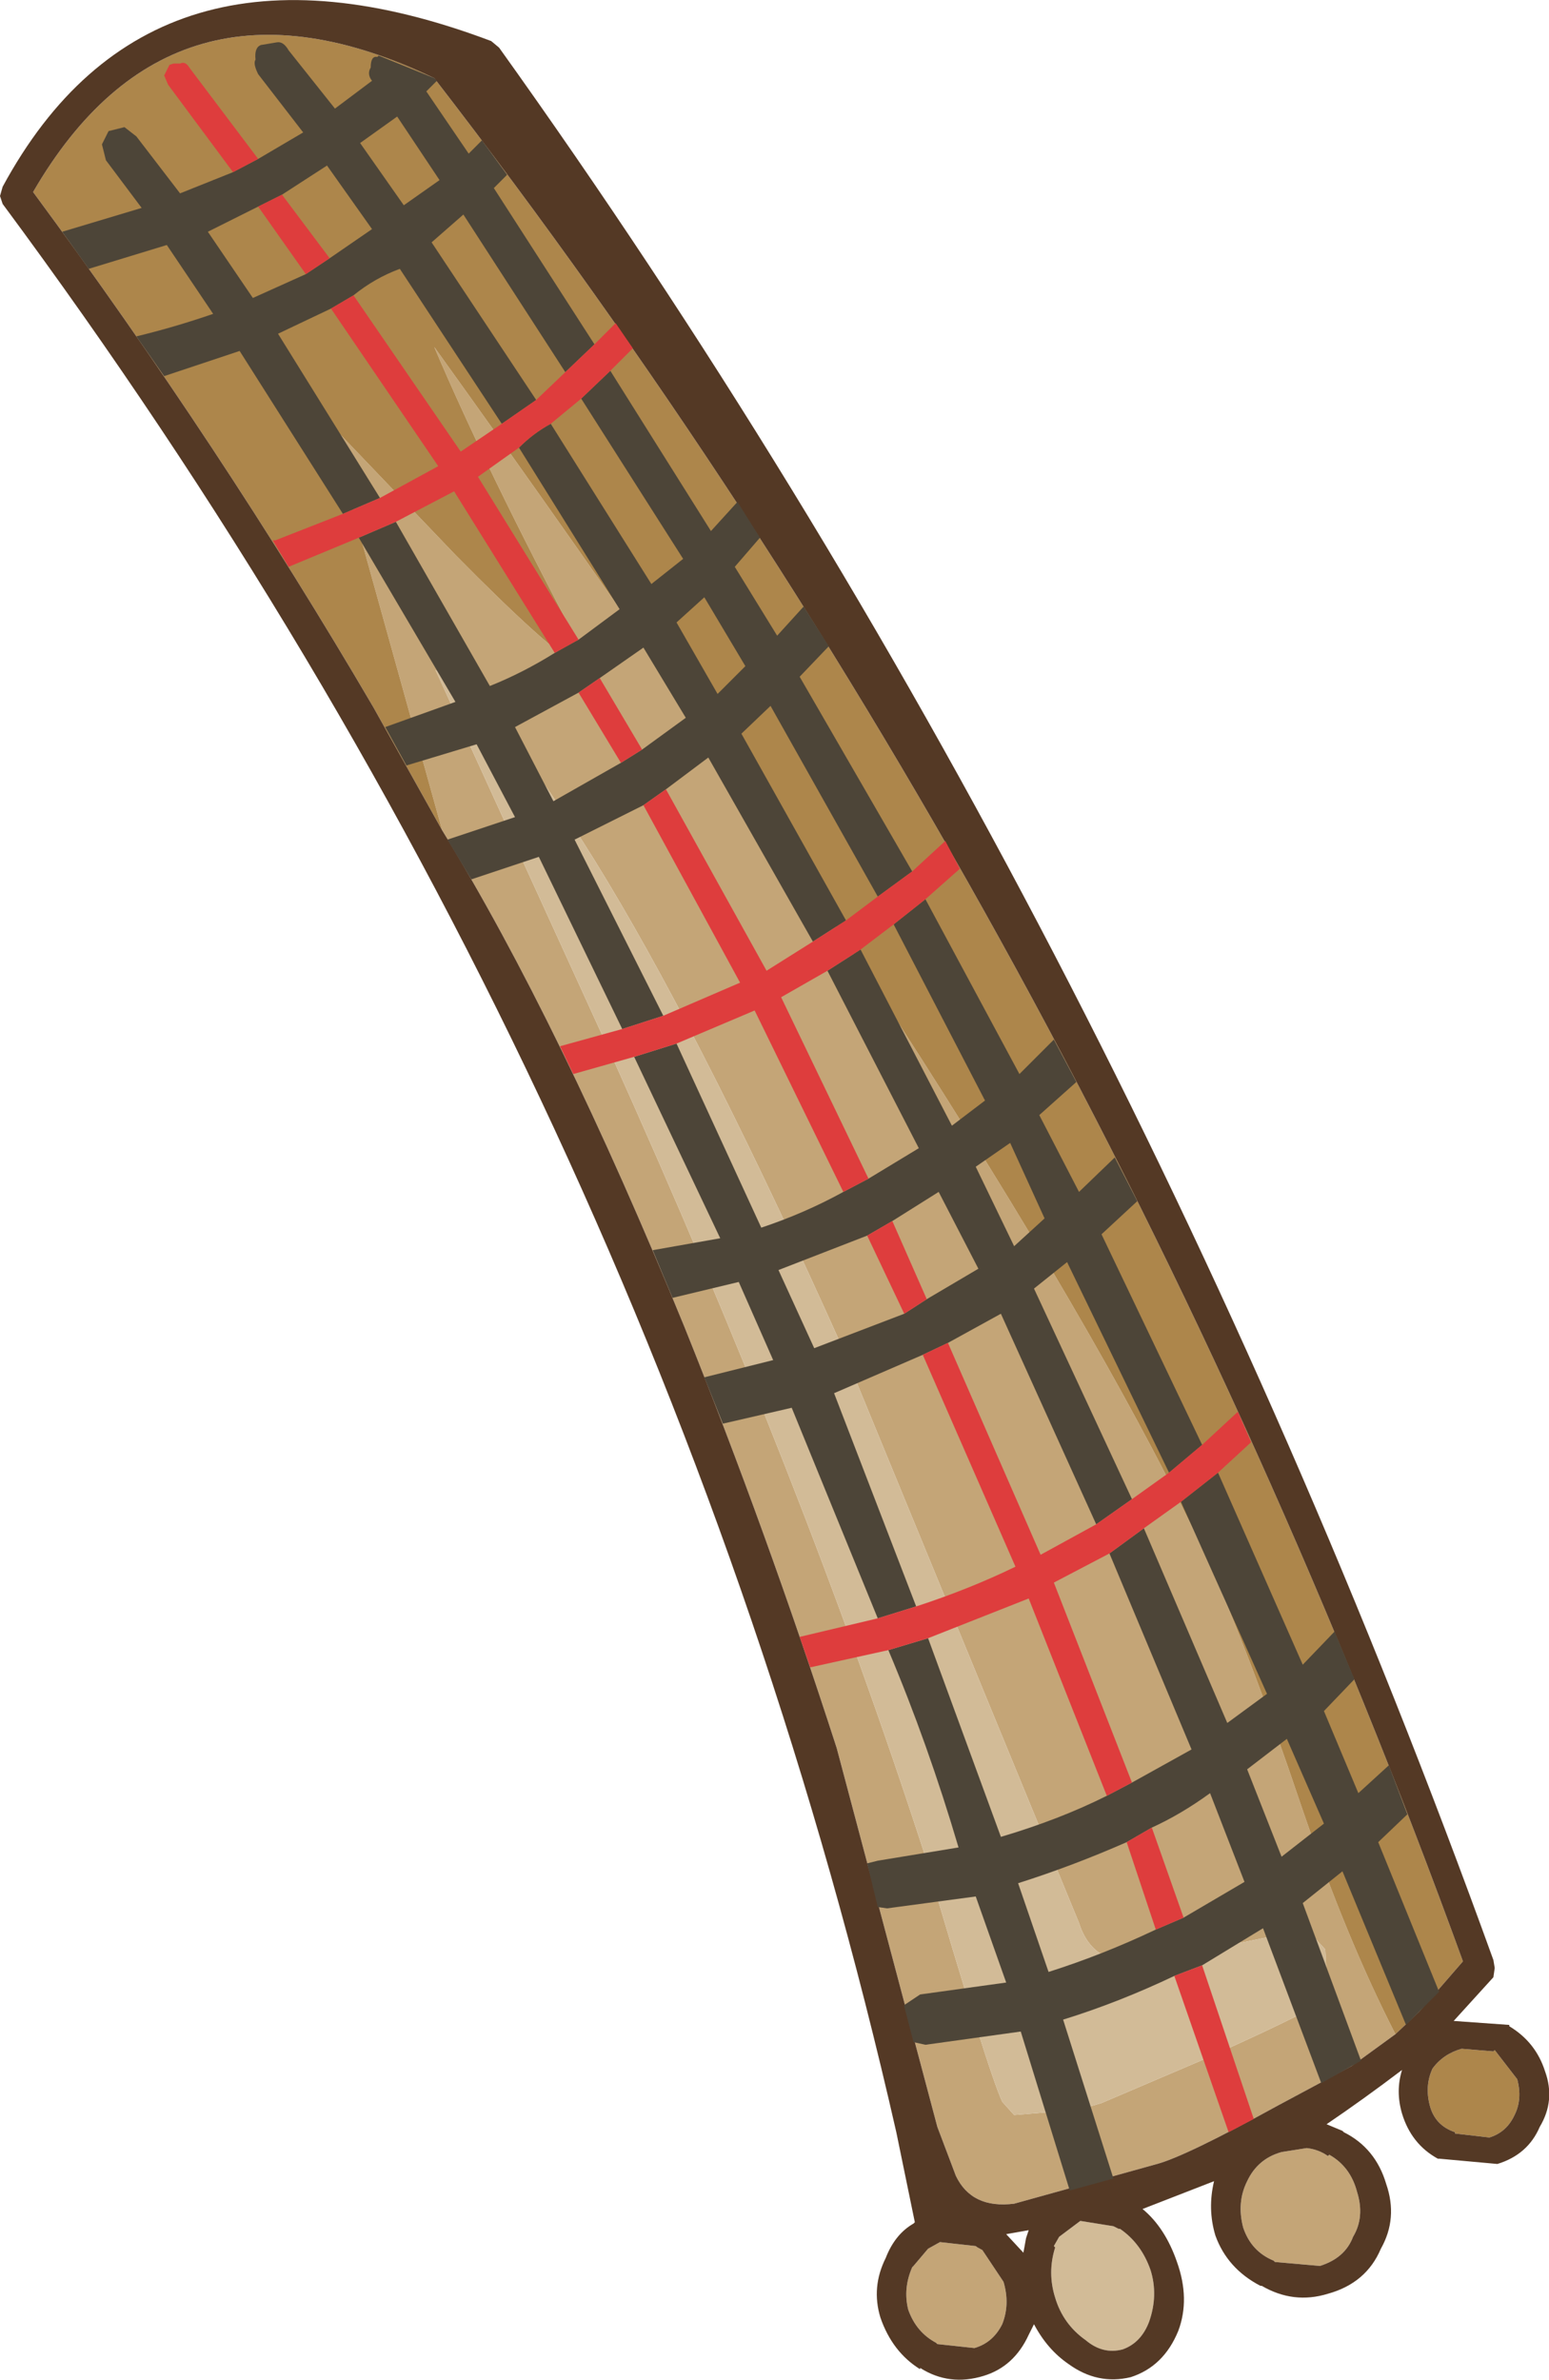 <?xml version="1.0" encoding="UTF-8" standalone="no"?>
<svg xmlns:ffdec="https://www.free-decompiler.com/flash" xmlns:xlink="http://www.w3.org/1999/xlink" ffdec:objectType="shape" height="89.85px" width="58.5px" xmlns="http://www.w3.org/2000/svg">
  <g transform="matrix(1.0, 0.0, 0.0, 1.0, -2.55, 127.65)">
    <path d="M19.25 -96.3 L15.8 -108.7 13.8 -113.1 14.25 -112.45 19.75 -106.7 Q23.25 -103.15 24.35 -102.55 L24.45 -102.8 24.4 -103.35 Q20.95 -109.85 18.95 -114.55 41.15 -83.65 48.05 -69.0 49.75 -65.25 51.7 -59.45 53.4 -54.45 55.25 -50.85 L53.6 -49.65 50.8 -48.15 Q47.35 -46.25 46.25 -45.95 L40.85 -44.45 Q39.25 -44.25 38.65 -45.5 L37.95 -47.35 34.15 -61.65 Q31.5 -69.85 28.4 -77.55 23.7 -89.05 19.25 -96.3 M45.95 -53.6 Q43.85 -53.3 43.3 -55.05 L34.35 -76.8 Q24.35 -99.1 19.0 -102.35 L25.6 -87.9 Q32.95 -71.6 37.45 -57.7 39.85 -49.5 40.4 -48.3 L40.85 -47.8 43.3 -48.0 44.15 -48.25 47.9 -49.85 Q51.6 -51.5 52.65 -52.15 L52.65 -53.1 52.6 -54.05 52.0 -54.7 51.85 -54.8 45.95 -53.6 M52.75 -46.3 Q53.55 -45.85 53.8 -44.9 54.1 -43.95 53.65 -43.2 53.35 -42.4 52.4 -42.1 L50.7 -42.25 50.65 -42.3 Q49.8 -42.65 49.5 -43.55 49.25 -44.5 49.65 -45.3 50.05 -46.15 50.95 -46.4 L51.9 -46.55 Q52.35 -46.5 52.7 -46.25 L52.75 -46.3 M38.05 -43.0 L39.4 -42.85 Q39.45 -42.8 39.65 -42.7 L40.45 -41.5 Q40.7 -40.65 40.4 -39.9 40.05 -39.2 39.35 -39.0 L37.95 -39.15 37.9 -39.2 Q37.15 -39.6 36.85 -40.45 36.65 -41.25 37.0 -42.05 L37.05 -42.1 37.6 -42.75 38.05 -43.0" fill="#c4a577" fill-rule="evenodd" stroke="none"/>
    <path d="M55.25 -50.85 Q53.4 -54.45 51.7 -59.45 49.75 -65.25 48.05 -69.0 41.15 -83.65 18.95 -114.55 20.95 -109.85 24.4 -103.35 L24.45 -102.8 24.35 -102.55 Q23.25 -103.15 19.75 -106.7 L14.25 -112.45 13.8 -113.1 15.8 -108.7 19.25 -96.3 16.65 -100.95 Q10.85 -110.85 3.8 -120.4 9.05 -129.45 18.95 -124.7 43.5 -92.95 57.8 -53.6 L56.15 -51.7 55.25 -50.85 M56.65 -49.55 Q57.05 -50.1 57.75 -50.3 L58.95 -50.2 59.0 -50.25 59.85 -49.15 Q60.05 -48.4 59.75 -47.8 59.45 -47.15 58.8 -46.95 L57.5 -47.1 57.5 -47.15 Q56.75 -47.4 56.55 -48.15 56.35 -48.9 56.65 -49.55" fill="#ad864b" fill-rule="evenodd" stroke="none"/>
    <path d="M45.95 -53.6 L51.85 -54.8 52.0 -54.7 52.6 -54.05 52.65 -53.1 52.65 -52.15 Q51.6 -51.5 47.9 -49.85 L44.15 -48.25 43.3 -48.0 40.85 -47.8 40.4 -48.3 Q39.85 -49.5 37.45 -57.7 32.95 -71.6 25.6 -87.9 L19.0 -102.35 Q24.35 -99.1 34.35 -76.8 L43.3 -55.05 Q43.85 -53.3 45.95 -53.6 M44.6 -43.6 L44.8 -43.5 44.85 -43.5 Q45.65 -42.95 46.0 -41.95 46.3 -41.0 45.95 -40.0 45.65 -39.2 44.95 -38.95 44.2 -38.75 43.55 -39.3 42.7 -39.9 42.4 -40.9 42.1 -41.85 42.4 -42.8 L42.35 -42.85 42.55 -43.2 43.35 -43.8 44.6 -43.6" fill="#d2bb97" fill-rule="evenodd" stroke="none"/>
    <path d="M18.95 -124.7 Q9.05 -129.45 3.8 -120.4 10.85 -110.85 16.65 -100.95 L19.25 -96.3 Q23.7 -89.05 28.4 -77.55 31.5 -69.85 34.15 -61.65 L37.95 -47.35 38.65 -45.5 Q39.25 -44.25 40.85 -44.45 L46.25 -45.95 Q47.35 -46.25 50.8 -48.15 L53.6 -49.65 55.25 -50.85 56.15 -51.7 57.8 -53.6 Q43.5 -92.95 18.95 -124.7 M21.1 -126.1 L21.4 -125.85 Q44.55 -93.5 58.95 -53.65 L59.0 -53.35 58.95 -53.0 57.45 -51.35 59.55 -51.2 59.55 -51.15 Q60.55 -50.55 60.9 -49.45 61.3 -48.35 60.7 -47.35 60.25 -46.3 59.1 -45.95 L56.9 -46.15 56.85 -46.15 Q55.85 -46.7 55.5 -47.85 55.25 -48.7 55.5 -49.5 54.05 -48.4 52.65 -47.45 L53.25 -47.2 53.3 -47.15 Q54.5 -46.55 54.9 -45.2 55.35 -43.9 54.7 -42.75 54.15 -41.45 52.7 -41.05 51.4 -40.65 50.2 -41.35 L50.15 -41.35 Q48.9 -42.0 48.45 -43.25 48.15 -44.25 48.4 -45.3 L45.7 -44.25 Q46.55 -43.55 47.0 -42.25 47.5 -40.85 47.05 -39.65 46.5 -38.3 45.25 -37.9 44.0 -37.6 42.9 -38.4 42.1 -38.95 41.6 -39.9 L41.4 -39.5 Q40.85 -38.3 39.7 -37.95 38.4 -37.55 37.3 -38.25 L37.3 -38.2 Q36.25 -38.85 35.8 -40.15 35.45 -41.3 36.0 -42.4 36.35 -43.3 37.05 -43.7 L37.1 -43.75 36.4 -47.15 Q27.45 -86.5 2.65 -119.95 L2.55 -120.25 2.65 -120.6 Q8.25 -130.95 21.1 -126.1 M56.65 -49.55 Q56.35 -48.9 56.55 -48.15 56.75 -47.4 57.5 -47.15 L57.5 -47.1 58.8 -46.95 Q59.45 -47.15 59.75 -47.8 60.05 -48.4 59.85 -49.15 L59.0 -50.25 58.95 -50.2 57.75 -50.3 Q57.05 -50.1 56.65 -49.55 M39.4 -42.85 L38.05 -43.0 37.6 -42.75 37.05 -42.1 37.0 -42.05 Q36.65 -41.25 36.85 -40.45 37.15 -39.6 37.9 -39.2 L37.95 -39.15 39.35 -39.0 Q40.05 -39.2 40.4 -39.9 40.7 -40.65 40.45 -41.5 L39.65 -42.7 Q39.45 -42.8 39.4 -42.85 M50.95 -46.4 Q50.05 -46.15 49.65 -45.3 49.25 -44.5 49.5 -43.55 49.8 -42.65 50.65 -42.3 L50.7 -42.25 52.4 -42.1 Q53.35 -42.4 53.65 -43.2 54.1 -43.95 53.8 -44.9 53.55 -45.85 52.75 -46.3 L52.7 -46.25 Q52.35 -46.5 51.9 -46.55 L50.95 -46.4 M44.6 -43.6 L43.35 -43.8 42.55 -43.2 42.35 -42.85 42.4 -42.8 Q42.1 -41.85 42.4 -40.9 42.7 -39.9 43.55 -39.3 44.2 -38.75 44.95 -38.95 45.65 -39.2 45.95 -40.0 46.3 -41.0 46.0 -41.95 45.65 -42.95 44.85 -43.5 L44.8 -43.5 44.6 -43.6 M41.3 -43.15 L41.4 -43.45 40.55 -43.3 41.2 -42.6 41.3 -43.15" fill="#543925" fill-rule="evenodd" stroke="none"/>
    <path d="M12.3 -121.65 L14.0 -122.65 12.3 -124.85 Q12.1 -125.25 12.2 -125.4 12.15 -125.85 12.4 -125.95 L13.0 -126.05 Q13.25 -126.1 13.45 -125.75 L15.2 -123.55 16.6 -124.6 Q16.4 -124.85 16.55 -125.1 16.55 -125.55 16.8 -125.5 L16.85 -125.55 18.95 -124.7 19.05 -124.6 18.65 -124.2 20.25 -121.85 20.75 -122.35 21.7 -121.05 21.2 -120.55 25.0 -114.65 23.9 -113.6 20.05 -119.55 18.85 -118.5 22.8 -112.55 21.5 -111.65 17.65 -117.5 Q16.7 -117.15 15.9 -116.5 L15.05 -116.0 13.05 -115.05 16.9 -108.85 15.5 -108.25 11.6 -114.4 8.75 -113.45 7.7 -114.95 Q9.15 -115.3 10.6 -115.8 L8.85 -118.4 5.9 -117.5 4.9 -118.9 7.9 -119.8 6.55 -121.6 6.4 -122.2 6.65 -122.7 7.25 -122.85 7.7 -122.5 9.35 -120.35 11.35 -121.15 12.3 -121.65 M25.6 -113.65 L29.4 -107.6 30.4 -108.7 31.25 -107.35 30.3 -106.25 31.9 -103.65 32.9 -104.75 33.85 -103.25 32.75 -102.1 37.0 -94.75 35.7 -93.8 31.65 -101.0 30.55 -99.95 34.5 -92.9 33.25 -92.1 29.3 -99.05 27.7 -97.85 26.85 -97.25 24.25 -95.95 27.6 -89.3 26.05 -88.8 22.9 -95.3 20.35 -94.45 19.45 -95.95 22.0 -96.8 20.55 -99.55 17.9 -98.75 17.1 -100.2 19.75 -101.15 16.1 -107.35 17.5 -107.95 21.05 -101.75 Q22.3 -102.25 23.5 -103.0 L24.4 -103.5 25.95 -104.65 22.15 -110.75 Q22.7 -111.3 23.35 -111.65 L27.15 -105.6 28.35 -106.55 24.5 -112.6 25.6 -113.65 M37.5 -93.7 L41.05 -87.1 42.35 -88.4 43.2 -86.8 41.8 -85.55 43.3 -82.65 44.65 -83.95 45.5 -82.3 44.15 -81.05 47.95 -73.1 46.7 -72.05 42.85 -80.0 41.6 -79.0 45.3 -71.05 43.95 -70.1 40.35 -78.05 38.35 -76.95 37.4 -76.5 34.05 -75.05 37.15 -67.0 35.7 -66.55 32.45 -74.5 29.85 -73.9 29.15 -75.65 31.75 -76.3 30.45 -79.25 27.95 -78.65 27.2 -80.45 29.75 -80.9 26.5 -87.75 28.1 -88.25 31.3 -81.3 Q32.95 -81.85 34.4 -82.65 L35.35 -83.15 37.25 -84.3 33.8 -91.0 35.05 -91.8 38.5 -85.15 39.75 -86.1 36.3 -92.75 37.5 -93.7 M48.55 -72.05 L51.75 -64.8 52.95 -66.05 53.7 -64.25 52.55 -63.05 53.85 -59.95 55.0 -61.0 55.7 -59.15 54.6 -58.1 56.9 -52.45 56.15 -51.7 55.65 -51.2 53.25 -57.0 51.75 -55.8 53.95 -49.85 53.6 -49.65 52.45 -49.0 50.25 -54.85 47.95 -53.45 46.9 -53.05 Q44.8 -52.05 42.7 -51.4 L44.6 -45.4 42.95 -44.95 41.1 -50.95 37.5 -50.45 37.05 -50.55 36.7 -51.9 36.7 -51.95 37.3 -52.35 40.55 -52.8 39.4 -56.05 36.05 -55.6 35.7 -55.65 35.3 -57.3 35.7 -57.4 38.75 -57.9 Q37.6 -61.8 36.1 -65.35 L37.6 -65.8 40.35 -58.3 Q42.55 -58.95 44.35 -59.85 L45.3 -60.35 47.55 -61.6 44.45 -69.0 45.75 -69.95 48.9 -62.6 50.4 -63.7 47.15 -70.95 48.55 -72.05 M17.55 -123.25 L16.15 -122.25 17.8 -119.9 19.15 -120.85 17.55 -123.25 M12.3 -119.85 L10.4 -118.9 12.1 -116.4 14.1 -117.3 15.0 -117.9 16.6 -119.0 14.9 -121.4 13.2 -120.3 12.3 -119.85 M24.4 -101.5 L22.0 -100.2 23.45 -97.4 26.0 -98.85 26.8 -99.35 28.45 -100.55 26.85 -103.2 25.2 -102.05 24.4 -101.5 M29.65 -101.45 L30.7 -102.5 29.15 -105.1 28.1 -104.15 29.65 -101.45 M42.0 -81.65 L40.7 -84.5 39.4 -83.6 40.85 -80.6 42.0 -81.65 M47.25 -55.25 L49.55 -56.6 48.25 -59.95 Q47.15 -59.15 46.05 -58.65 L45.1 -58.1 Q43.05 -57.2 41.0 -56.55 L42.15 -53.2 Q44.2 -53.85 46.2 -54.8 L47.25 -55.25 M52.55 -58.8 L51.15 -62.0 49.65 -60.85 50.95 -57.55 52.55 -58.8 M37.55 -78.6 L39.5 -79.75 38.0 -82.65 36.25 -81.55 35.3 -81.0 31.95 -79.7 33.3 -76.75 36.7 -78.05 37.55 -78.6" fill="#4d4538" fill-rule="evenodd" stroke="none"/>
    <path d="M11.35 -121.15 L8.9 -124.45 8.75 -124.8 8.95 -125.2 9.1 -125.25 9.35 -125.25 Q9.55 -125.35 9.7 -125.1 L12.3 -121.65 11.35 -121.15 M25.0 -114.65 L25.8 -115.45 26.45 -114.5 25.6 -113.65 24.5 -112.6 23.35 -111.65 Q22.7 -111.3 22.15 -110.75 L20.6 -109.65 24.4 -103.5 23.5 -103.0 19.7 -109.1 17.5 -107.95 16.1 -107.35 13.45 -106.25 12.85 -107.25 12.95 -107.25 15.5 -108.25 16.9 -108.85 19.1 -110.05 15.05 -116.0 15.9 -116.5 19.95 -110.6 21.5 -111.65 22.8 -112.55 23.9 -113.6 25.0 -114.65 M37.0 -94.75 L38.25 -95.9 38.8 -94.85 37.5 -93.7 36.3 -92.75 35.05 -91.8 33.8 -91.0 32.05 -90.0 35.35 -83.15 34.4 -82.65 31.05 -89.5 28.1 -88.25 26.5 -87.75 24.2 -87.1 23.7 -88.15 26.05 -88.8 27.6 -89.3 30.5 -90.55 26.85 -97.25 27.7 -97.85 31.5 -91.0 33.25 -92.1 34.5 -92.9 35.7 -93.8 37.0 -94.75 M47.95 -73.1 L49.3 -74.35 49.8 -73.2 48.55 -72.05 47.15 -70.95 45.75 -69.95 44.45 -69.0 42.35 -67.9 45.3 -60.35 44.35 -59.85 41.4 -67.3 37.6 -65.8 36.1 -65.35 33.15 -64.7 32.75 -65.85 35.7 -66.55 37.15 -67.0 Q39.15 -67.65 40.9 -68.5 L37.4 -76.5 38.35 -76.95 41.85 -68.95 43.95 -70.1 45.3 -71.05 46.7 -72.05 47.95 -73.1 M47.95 -53.45 L49.9 -47.65 48.95 -47.15 46.9 -53.05 47.95 -53.45 M14.1 -117.3 L12.3 -119.85 13.2 -120.3 15.0 -117.9 14.1 -117.3 M26.0 -98.85 L24.4 -101.5 25.2 -102.05 26.8 -99.35 26.0 -98.85 M46.05 -58.65 L47.25 -55.25 46.2 -54.8 45.1 -58.1 46.05 -58.65 M36.25 -81.55 L37.55 -78.6 36.7 -78.05 35.3 -81.0 36.25 -81.55" fill="#de3d3d" fill-rule="evenodd" stroke="none"/>
  </g>
</svg>
